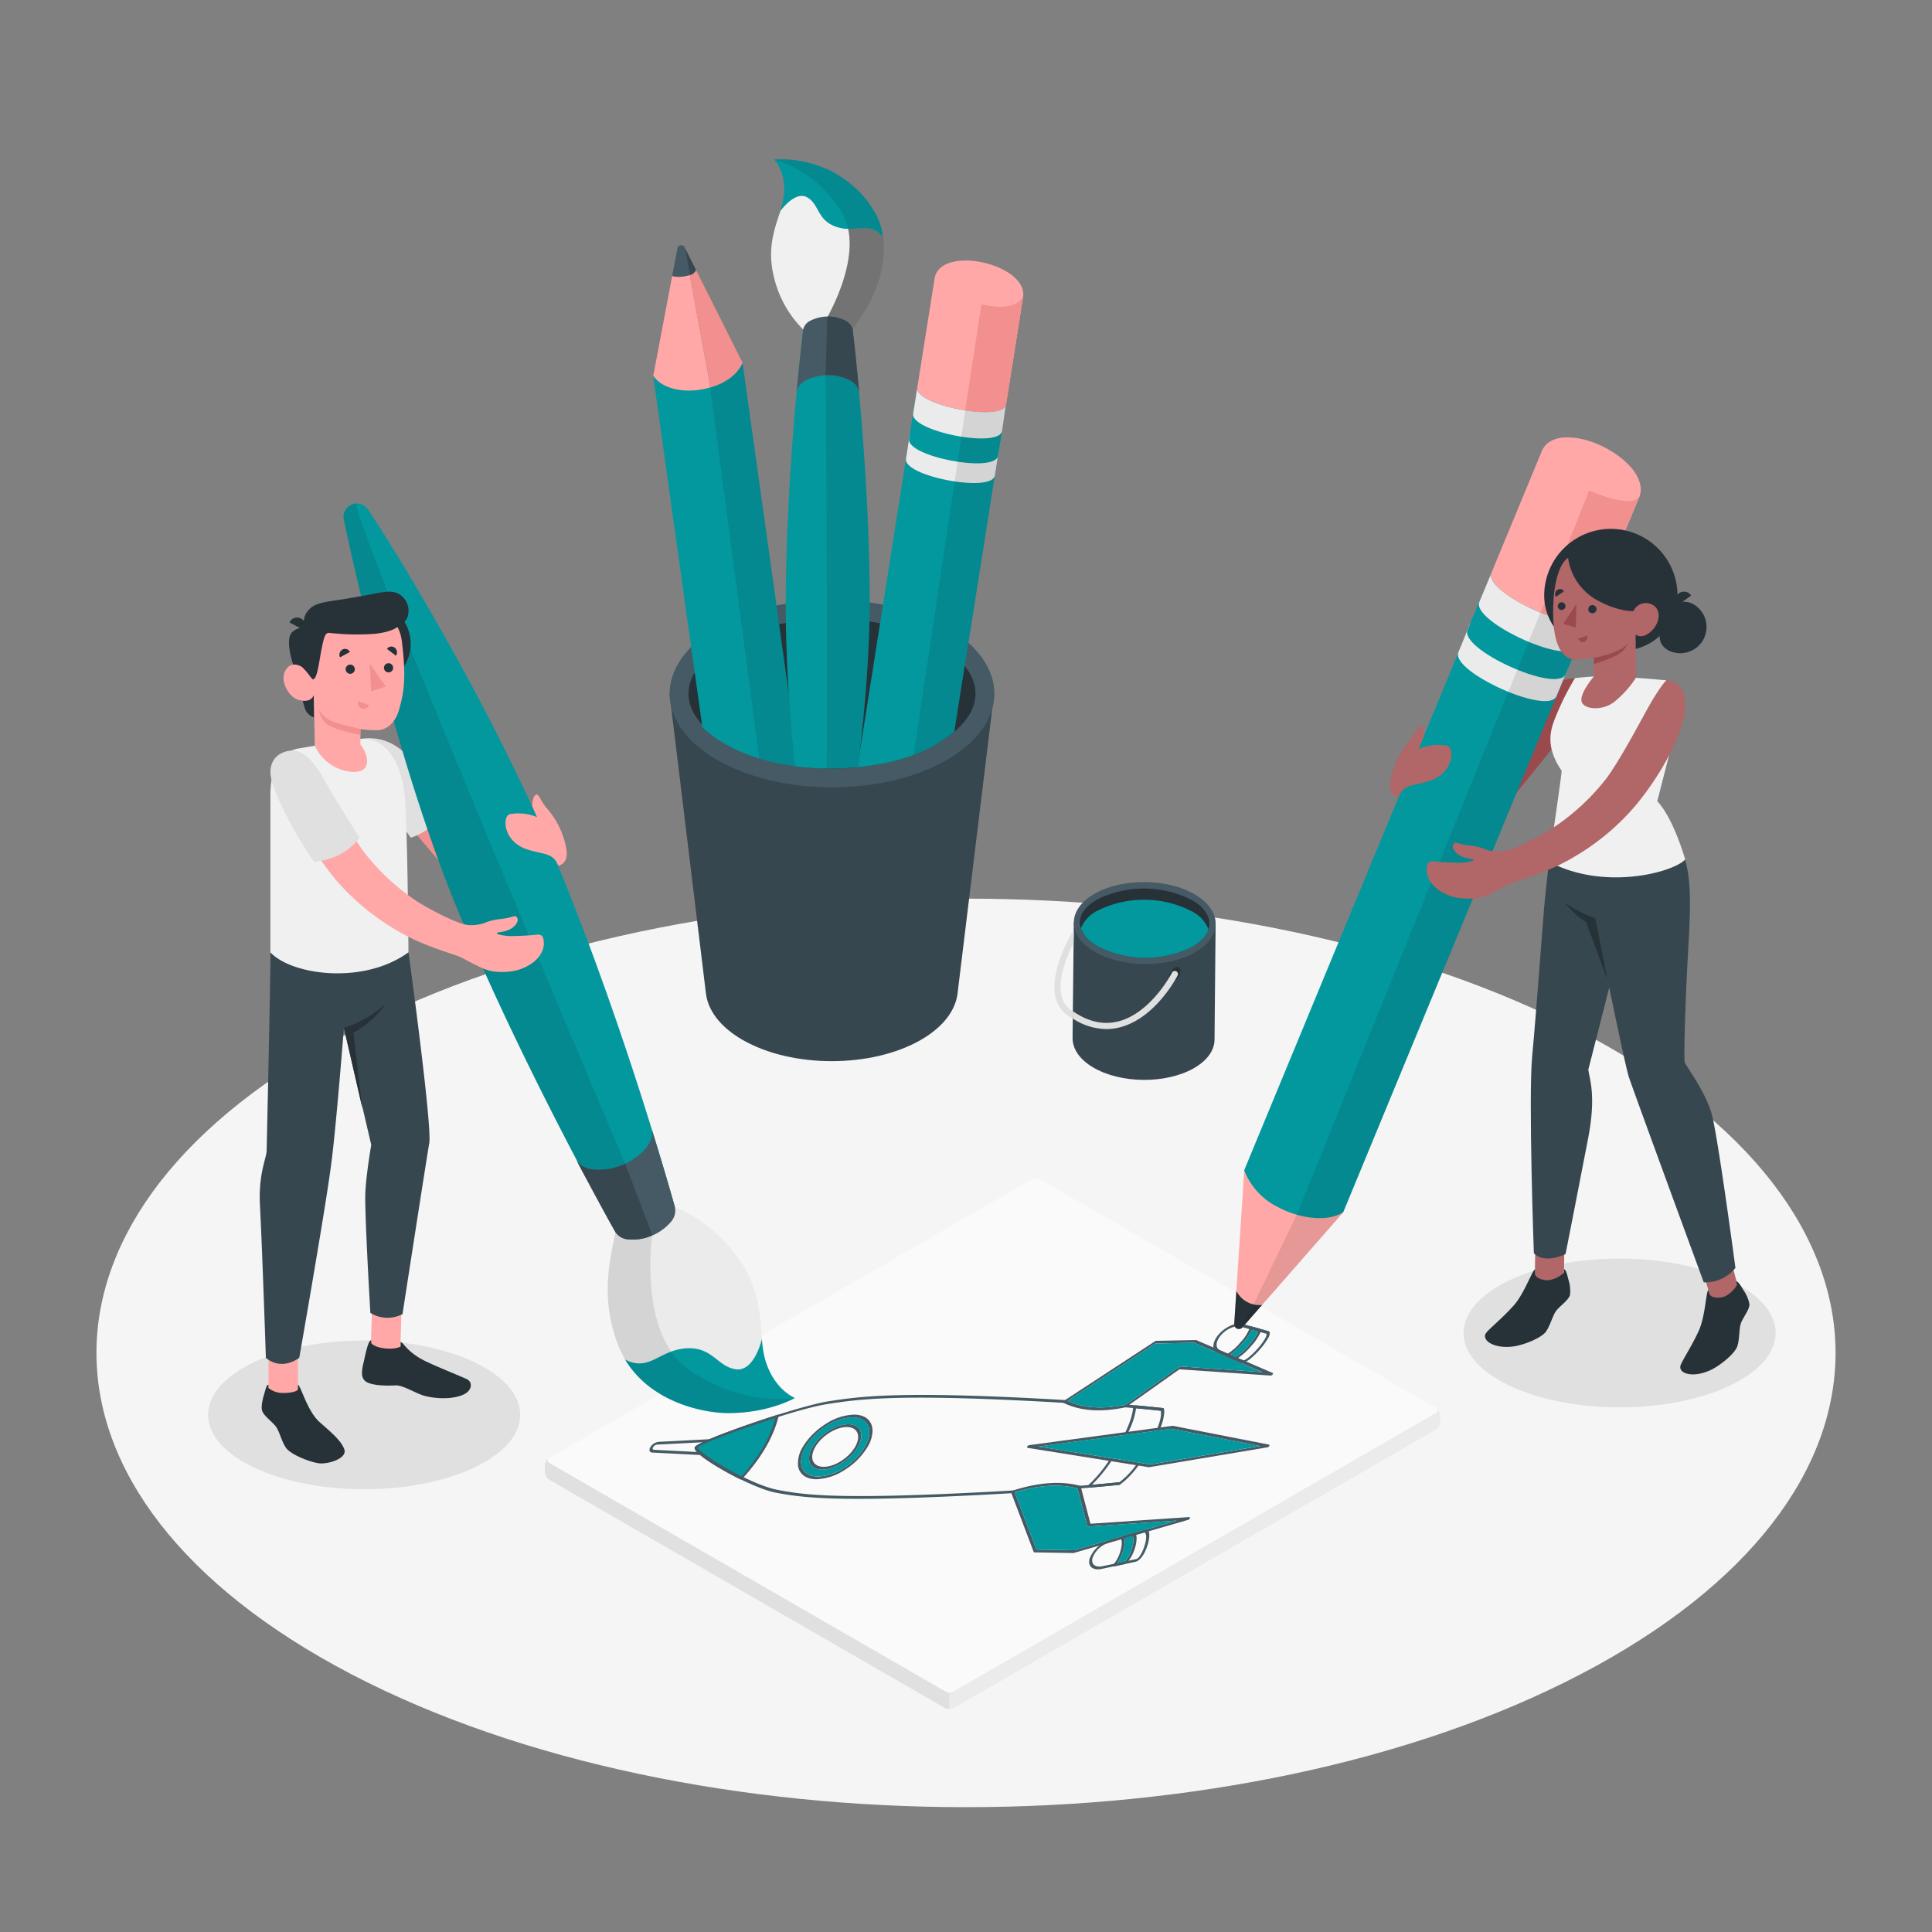 <svg xmlns="http://www.w3.org/2000/svg" xmlns:xlink="http://www.w3.org/1999/xlink" viewBox="0 0 500 500"><rect x="0" y="0" width="500" height="500" fill="#808080" stroke="none"/><defs><clipPath id="freepik--clip-path--inject-2"><path d="M214.76,198.9c-10.38,0-20.07-2.29-27.27-6.45-6.37-3.68-9.87-8.27-9.87-12.94S161.94,61.34,161.94,61.34l37.59-30.91,74.65,27.1s-21.72,117.32-21.72,122-3.93,9.51-10.29,13.18C235,196.85,225.14,198.9,214.76,198.9Z" style="fill:none"></path></clipPath></defs><g id="freepik--Floor--inject-2"><path id="freepik--floor--inject-2" d="M90.88,433.26c87.88,45.91,230.36,45.91,318.25,0S497,312.92,409.13,267,178.76,221.1,90.87,267,3,387.35,90.88,433.26Z" style="fill:#f5f5f5"></path></g><g id="freepik--Shadows--inject-2"><ellipse id="freepik--Shadow--inject-2" cx="419.15" cy="344.97" rx="40.39" ry="19.25" style="fill:#e0e0e0"></ellipse><ellipse id="freepik--shadow--inject-2" cx="94.24" cy="366.16" rx="40.39" ry="19.25" style="fill:#e0e0e0"></ellipse></g><g id="freepik--Draw--inject-2"><g id="freepik--draw--inject-2"><path d="M244.47,442l-102.26-59a2.65,2.65,0,0,1-1.2-2.07v-1.55a2.65,2.65,0,0,1,1.2-2.07l124.68-72a2.65,2.65,0,0,1,2.39,0l102.26,59a2.64,2.64,0,0,1,1.19,2.07v1.56a2.64,2.64,0,0,1-1.19,2.07L246.86,442A2.65,2.65,0,0,1,244.47,442Z" style="fill:#ebebeb"></path><path d="M371.54,365.67l-124.69,72a2.59,2.59,0,0,1-2.39,0l-102.25-59a.73.73,0,0,1,0-1.38l124.68-72a2.65,2.65,0,0,1,2.39,0l102.26,59A.73.73,0,0,1,371.54,365.67Z" style="fill:#fafafa"></path><path d="M371.54,365.67l-124.69,72a2.59,2.59,0,0,1-2.39,0l-102.25-59a.73.73,0,0,1,0-1.38l124.68-72a2.65,2.65,0,0,1,2.39,0l102.26,59A.73.73,0,0,1,371.54,365.67Z" style="fill:#fafafa"></path><path d="M245.66,438.35v3.91a2.44,2.44,0,0,1-1.19-.29l-102.26-59a2.63,2.63,0,0,1-1.2-2.07v-1.55a2.68,2.68,0,0,1,1-1.92c-.43.38-.36.9.22,1.23l102.26,59a1.44,1.44,0,0,0,.31.13Z" style="fill:#e0e0e0"></path><g id="freepik--Rocket--inject-2"><path d="M184,372.65a.48.48,0,0,1,0,.15l-.11.15-.57.23-13.3.68a1.44,1.44,0,0,0-1,.68c-.21.36-.1.65.25.67l12.54.64.29.23a.47.47,0,0,1-.06.15.72.72,0,0,1-.57.34l-12.65-.65c-.71,0-.94-.64-.52-1.38a2.94,2.94,0,0,1,2.12-1.39l13.41-.69C183.94,372.46,184,372.53,184,372.65Z" style="fill:#455a64"></path><path d="M301.18,364.59a.42.42,0,0,1-.08.22.74.74,0,0,1-.58.31s-3.32-.39-9.39-.91c-.18,0-.23-.19-.1-.39a.72.72,0,0,1,.57-.32c6.08.52,9.38.91,9.41.91A.18.18,0,0,1,301.18,364.59Z" style="fill:#455a64"></path><path d="M290.14,383.76a.22.22,0,0,1,0,.13.74.74,0,0,1-.54.4s-3.79.4-10.47.94c-.21,0-.3-.13-.2-.32a.74.74,0,0,1,.55-.39c6.67-.54,10.41-.94,10.45-.94S290.14,383.64,290.14,383.76Z" style="fill:#455a64"></path><path d="M276,362.53a.41.41,0,0,1-.06.2.77.77,0,0,1-.58.33c-5.55-.34-11.36-.63-17.27-.88-26.95-1.09-35.92-.1-44.1,1.21-8.88,1.42-31.47,9.64-33.4,11.13.22,1.48,13.37,9.66,20.62,11.05,6.69,1.29,14.53,2.26,42.79,1.08,6.18-.26,12.34-.57,18.32-.93.2,0,.28.14.18.33a.74.74,0,0,1-.55.38c-6,.36-12.15.67-18.33.93-28.34,1.19-36.21.21-42.94-1.08-6.5-1.26-21.89-9.93-20.84-11.76s26.47-10.56,34.43-11.84c8.23-1.31,17.24-2.31,44.26-1.21,5.91.24,11.73.54,17.29.88A.16.16,0,0,1,276,362.53Z" style="fill:#455a64"></path><path d="M225.45,368.51c-.67-1.55-2.27-2.41-4.48-2.41a14.4,14.4,0,0,0-7.34,2.46,19.59,19.59,0,0,0-3.38,2.71,16.31,16.31,0,0,0-2.48,3.2,7.93,7.93,0,0,0-1.24,4.86c.31,2.2,2.11,3.51,4.8,3.5a14.31,14.31,0,0,0,7.34-2.46,18,18,0,0,0,5.86-5.91,8.65,8.65,0,0,0,1.28-4A4.69,4.69,0,0,0,225.45,368.51Zm-1.64,5.95a16.36,16.36,0,0,1-5.36,5.41,13.19,13.19,0,0,1-6.7,2.25c-2.48,0-4.12-1.2-4.39-3.2a3.94,3.94,0,0,1-.05-.77,8,8,0,0,1,1.18-3.68,16.52,16.52,0,0,1,5.35-5.41,13.14,13.14,0,0,1,6.71-2.24c2,0,3.49.78,4.11,2.2S225,372.39,223.81,374.46Z" style="fill:#455a64"></path><path d="M224.66,369c-.62-1.42-2.07-2.2-4.11-2.2a13.14,13.14,0,0,0-6.71,2.24,16.52,16.52,0,0,0-5.35,5.41,8,8,0,0,0-1.18,3.68,3.94,3.94,0,0,0,.05.77c.27,2,1.91,3.2,4.39,3.2a13.19,13.19,0,0,0,6.7-2.25,16.36,16.36,0,0,0,5.36-5.41C225,372.39,225.29,370.46,224.66,369ZM222,374.46c-1.87,3.23-6,5.87-9.25,5.87h0c-3.21,0-4.32-2.64-2.47-5.86s6-5.86,9.24-5.87c2.22,0,3.44,1.24,3.39,3A6.21,6.21,0,0,1,222,374.46Z" style="fill:#03989E"></path><path d="M201.46,366.16a.35.35,0,0,0-.27,0c-6.34,2-20.53,6.9-21.38,8.37s7.71,6.33,11.75,8.32a.42.42,0,0,0,.29,0,.9.9,0,0,0,.31-.21c4.94-5.42,8.1-10.89,9.37-16.25v-.06A.15.15,0,0,0,201.46,366.16Z" style="fill:#455a64"></path><path d="M200.63,367c-1.26,5-4.18,10-8.7,15.08-6.13-3.05-11.24-6.59-11.37-7.52C181.76,373.59,191,370,200.63,367Z" style="fill:#03989E"></path><path d="M301.3,365.55a12.4,12.4,0,0,1-1.11,4.24.74.74,0,0,1-.54.41c-.21,0-.32-.1-.24-.29,1.32-3.18,1.08-4.49,1-4.8-.52-.06-2.71-.31-6.39-.64a20.23,20.23,0,0,1-2.18,6.47.76.76,0,0,1-.55.39c-.21,0-.29-.13-.2-.32,1.74-3.59,2.11-5.69,2.14-6.78h0a.56.56,0,0,1,.23-.37.64.64,0,0,1,.42-.16c4.62.41,7.11.71,7.14.71a.2.2,0,0,1,.15.09A2.32,2.32,0,0,1,301.3,365.55Z" style="fill:#455a64"></path><path d="M295,378.71a.5.5,0,0,1-.1.23c-2.92,4-5,5.21-5.1,5.26a.63.63,0,0,1-.25.09s-2.86.31-8,.74c-.14,0-.23,0-.24-.17a.49.49,0,0,1,.2-.36,34.44,34.44,0,0,0,5.65-6.76.71.71,0,0,1,.58-.33c.18,0,.23.19.1.39a38.28,38.28,0,0,1-5.26,6.46c4.06-.35,6.54-.61,7.13-.67a20.51,20.51,0,0,0,4.52-4.77.71.71,0,0,1,.58-.29A.16.16,0,0,1,295,378.71Z" style="fill:#455a64"></path><path d="M307.72,392.62l-25.51,1.72-2.54-9.7a.15.15,0,0,0-.13-.11c-4.86-1.32-10.71-.91-17.38,1.21a.9.9,0,0,0-.37.25.38.38,0,0,0-.09.33l5.82,15.32a.17.17,0,0,0,.18.11l10,.17.13,0,29.65-8.58a.75.75,0,0,0,.47-.41.54.54,0,0,0,0-.1C308,392.69,307.87,392.61,307.72,392.62ZM278,401.2l-9.76-.16-5.63-14.83c6.2-1.88,11.66-2.22,16.23-1l2.55,9.74c0,.08.11.13.23.12l22.91-1.54Z" style="fill:#455a64"></path><path d="M304.57,393.52,278,401.2l-9.76-.16-5.63-14.83c6.2-1.88,11.66-2.22,16.23-1l2.55,9.74c0,.08.11.13.23.12Z" style="fill:#03989E"></path><path d="M329.35,355.31l-19.81-8.51-.11,0-10.19.2a.58.58,0,0,0-.31.11l-23.49,15.36a.72.72,0,0,0-.28.33.2.2,0,0,0,.08.26c4.24,2.1,9.62,2.49,16,1.16a.85.85,0,0,0,.26-.12l13.72-9.72L328.81,356a.72.72,0,0,0,.54-.29.4.4,0,0,0,.1-.24A.16.16,0,0,0,329.35,355.31Zm-23.84-1.67a.58.58,0,0,0-.37.13l-13.79,9.76c-6,1.22-11,.9-15.08-1L299,347.69l10-.19,17.72,7.61Z" style="fill:#455a64"></path><path d="M326.69,355.11l-21.18-1.47a.58.58,0,0,0-.37.13l-13.79,9.76c-6,1.22-11,.9-15.08-1L299,347.69l10-.19Z" style="fill:#03989E"></path><path d="M328.39,373.86,303.53,369h-.11l-37.05,5a.8.8,0,0,0-.51.35c-.11.18-.06.33.1.36l31.31,5h.12l30.6-5.14a.76.76,0,0,0,.5-.36.41.41,0,0,0,.05-.17A.17.17,0,0,0,328.39,373.86ZM297.73,379l-29-4.63,34.36-4.61,23.06,4.48Z" style="fill:#455a64"></path><polygon points="326.11 374.23 297.73 378.99 268.69 374.36 303.05 369.75 326.11 374.23" style="fill:#03989E"></polygon><path d="M296.22,395.93h0l-2.87.84-2.9.85-3.24.94a8.09,8.09,0,0,0-5.21,4.79c-.56,2,.8,3.17,3.11,2.68l3.06-.65h.09l2.83-.6h0l2.78-.59c1.51-.38,2.68-2.74,3.22-4.64a8.89,8.89,0,0,0,.35-2.06C297.49,396.42,297.17,395.69,296.22,395.93Zm.08,3.8c-.53,1.9-1.53,3.58-2.2,3.75l-2,.42-.95.2-2,.42-.91.2-2.95.62c-1.62.34-2.67-.33-2.64-1.56a2.61,2.61,0,0,1,.11-.64,6.57,6.57,0,0,1,4.25-3.9l3-.89.93-.27,2-.59,1-.29,2-.59C296.71,396.45,296.84,397.85,296.3,399.73Z" style="fill:#455a64"></path><path d="M294,397.2a.81.81,0,0,0-.45-.44.42.42,0,0,0-.22,0l-2.9.85a.78.78,0,0,0-.42.31c-.1.14-.1.28,0,.34a.27.27,0,0,1,.07.08c.34.41.3,1.57-.1,3a8.56,8.56,0,0,1-1.7,3.39l-.13.13a.51.51,0,0,0-.2.39.19.19,0,0,0,.21.14h.09l2.83-.6h0a.65.65,0,0,0,.22-.11,3.66,3.66,0,0,0,.78-.75,10.2,10.2,0,0,0,1.71-3.54,8.16,8.16,0,0,0,.35-2.05A2.59,2.59,0,0,0,294,397.2Zm-1,3.36a8.09,8.09,0,0,1-1.86,3.54l-2,.42a10.7,10.7,0,0,0,1.59-3.39,5.91,5.91,0,0,0,.23-3.05l2-.59C293.45,397.77,293.45,399,293,400.56Z" style="fill:#455a64"></path><path d="M293,400.56a8.09,8.09,0,0,1-1.86,3.54l-2,.42a10.7,10.7,0,0,0,1.59-3.39,5.91,5.91,0,0,0,.23-3.05l2-.59C293.45,397.77,293.45,399,293,400.56Z" style="fill:#03989E"></path><path d="M328.25,344.47l-2.12-.58L324,343.3l-2.39-.66c-1.74-.48-4.47.71-6.2,2.7s-1.87,4.09-.3,4.78l2.15.93,1.93.84,1.91.83h0c.35.12,1.05,0,2.39-1a21.34,21.34,0,0,0,2.66-2.6,17.41,17.41,0,0,0,2.05-2.82,3.1,3.1,0,0,0,.43-1.24A.53.53,0,0,0,328.25,344.47Zm-.79,1.85a15.9,15.9,0,0,1-1.89,2.6,19.3,19.3,0,0,1-2.45,2.39c-.68.54-1.2.8-1.42.73l-1.34-.58-.66-.29-1.34-.58h0l-.61-.27-2-.88c-1.28-.56-1.18-2.27.24-3.9s3.64-2.6,5.07-2.2l2.25.62.67.18,1.51.41.72.2,1.49.41C327.89,345.24,327.81,345.66,327.46,346.32Z" style="fill:#455a64"></path><path d="M326.25,344a.15.15,0,0,0-.12-.11L324,343.3a.66.66,0,0,0-.69.52h0s0,.08,0,.13a10.58,10.58,0,0,1-2.21,3.37,14.31,14.31,0,0,1-3.33,3l-.17.08a.77.77,0,0,0-.39.34c-.07.14-.05.26.06.31l1.93.84a.33.33,0,0,0,.22,0,3.68,3.68,0,0,0,1-.44,18,18,0,0,0,3.45-3.17,13,13,0,0,0,2.37-3.54,1.76,1.76,0,0,0,.1-.51A.61.61,0,0,0,326.25,344Zm-3,4.09a12.44,12.44,0,0,1-3.54,3.08l-1.34-.58a19.14,19.14,0,0,0,3.28-3.06,14,14,0,0,0,2.31-3.39l1.51.41C325.5,345.08,324.57,346.55,323.24,348.09Z" style="fill:#455a64"></path><path d="M325.46,344.55c0,.53-.89,2-2.22,3.54a12.44,12.44,0,0,1-3.54,3.08l-1.34-.58a19.14,19.14,0,0,0,3.28-3.06,14,14,0,0,0,2.31-3.39Z" style="fill:#03989E"></path><path d="M219.52,368.6c-3.23,0-7.38,2.64-9.24,5.87s-.74,5.86,2.47,5.86h0c3.24,0,7.38-2.64,9.25-5.87a6.21,6.21,0,0,0,.89-2.81C223,369.84,221.74,368.6,219.52,368.6Zm1.78,5.86c-1.64,2.84-5.27,5.15-8.12,5.15s-3.82-2.3-2.18-5.14,5.27-5.14,8.11-5.15S222.93,371.62,221.3,374.46Z" style="fill:#455a64"></path></g></g></g><g id="freepik--character-2--inject-2"><path d="M398.88,181c-4.17,5.55-12.59,15.5-16.77,20.75a15.28,15.28,0,0,0-3.39,9.69c0,2.61.75,4.79,3.3,3.68,1.85-.81,3-1.76,5.72-4.42,2.42-2.39,16.42-20.09,16.42-20.09s1.15-9.92,4.77-11-1.3-4.08-1.3-4.08C406.1,175.7,403.09,175.4,398.88,181Z" style="fill:#9a4a4d"></path><g id="freepik--Pencil--inject-2"><path d="M347.66,313.71l-26.14,29.84a1.21,1.21,0,0,1-2.11-.88l2.6-39.81Z" style="fill:#ffa8a7"></path><path d="M319.41,342.67a1.21,1.21,0,0,0,2.11.88l5.1-5.83h0a6.67,6.67,0,0,1-6.28-3l-.38-.57Z" style="fill:#263238"></path><path d="M386,148.21l-1.4,3.4-1.71,4.09L322,302.85a17.73,17.73,0,0,0,8.76,9.56c6,3.2,13.19,3.78,16.87,1.29L408,167.63l3.24-7.83C408.9,164.75,383.65,153.21,386,148.21Z" style="fill:#03989E"></path><path d="M380.59,161.11l-3.12,7.59c-1,2.17,3.12,5.51,8.33,8.22,6.9,3.63,15.74,6.15,17,3.28l2.31-5.59.79-2c-1.3,2.87-10.14.36-17.05-3.27-5-2.61-9-5.81-8.38-8v0A.51.51,0,0,1,380.59,161.11Z" style="fill:#ebebeb"></path><path d="M379.83,163c-2.28,5,23.07,16.53,25.35,11.5l3.15-7.59c-2.28,5-27.63-6.46-25.35-11.49Z" style="fill:#03989E"></path><path d="M386,148.21l-3.11,7.49C380.59,160.62,405,172,408,167.63a1.38,1.38,0,0,0,.16-.27l3.08-7.56C408.9,164.75,383.65,153.21,386,148.21Z" style="fill:#ebebeb"></path><path d="M408,167.63l3.24-7.83c-1.08,2.24-6.82,1.1-12.58-1.27h0L335.61,314.37l-14.09,29.18,26.14-29.84h0Z" style="opacity:0.1"></path><path d="M399.14,116.45,386,148.21c-1,2.14,3,5.47,8.2,8.19,6.89,3.65,15.75,6.24,17.11,3.4l0,0L424,129.22c3.54-6.88-8.67-15.54-17.44-16C403.24,113,400.46,113.88,399.14,116.45Z" style="fill:#ffa8a7"></path><path d="M411.28,126.93,398.7,158.52c5.13,2.11,10.22,3.24,12,1.88a3.05,3.05,0,0,0,.36-.35c.06-.09.13-.16.18-.25l13.05-31.49C422.67,132.09,411.28,126.93,411.28,126.93Z" style="fill:#f28f8f"></path></g><g id="freepik--Girl--inject-2"><polygon points="450.69 336.25 443.48 338.4 440.36 327.89 447.73 325.37 450.69 336.25" style="fill:#b16668"></polygon><path d="M442.42,334.84l-.31-1c-.6.5-.78,6.88-2.47,10.56-1.84,4-3.79,6.88-4.61,8.69-1.1,2.42,3.18,3.7,7.91,1.37,2.34-1.16,6.1-4.18,6.7-6.12s.39-4.45.91-5.9,2.14-3.35,2.21-4.86a9.21,9.21,0,0,0-1.54-3.67c-.71-1.17-1.49-2.47-1.89-2.22,0,.16.23.79.23.79a7.37,7.37,0,0,1-3,2.94C445.43,336,442.8,336.09,442.42,334.84Z" style="fill:#263238"></path><path d="M432.82,216.4c4.35,5.58,5.13,11.34,4.18,27.65s-1.24,30-1,30.87,5.36,7.47,7,13.44,6.13,39.79,6.13,39.79a10.05,10.05,0,0,1-8.2,3.72s-18.15-49.42-19.37-53.1-9-42.32-9-42.32l1.18-21.82Z" style="fill:#37474f"></path><path d="M413.9,168.35h6a14.24,14.24,0,0,0,14.24-14.23h0a17.25,17.25,0,0,0-17.25-17.25h0a17.25,17.25,0,0,0-17.25,17.25h0A14.23,14.23,0,0,0,413.9,168.35Z" style="fill:#263238"></path><rect x="397.28" y="322.37" width="7.52" height="10.96" transform="translate(4.36 -5.26) rotate(0.76)" style="fill:#b16668"></rect><path d="M399.6,235.16c.67-7.53,2.28-20.58,2.28-20.58l19.26-1.13c3.12,4.86,1.76,13,.91,20.26l-11,43.12c.22,2.07,2.12,6.45,0,17.55-2.37,12.4-5.89,30.17-5.89,30.17s-5.49,2.76-8.2-.25c0,0-1.45-40.3-.43-51C397.62,261.66,399.15,240.32,399.6,235.16Z" style="fill:#37474f"></path><path d="M397.26,329.57v-1.08c-.72.3-2.8,6.34-5.5,9.35-2.95,3.29-5.67,5.44-7,6.92-1.76,2,1.94,4.48,7.14,3.66,2.59-.4,7.08-2.18,8.22-3.84s1.7-4.14,2.63-5.36,3-2.57,3.55-4a9.15,9.15,0,0,0-.38-4c-.33-1.33-.69-2.8-1.14-2.68,0,.16,0,.82,0,.82a7.46,7.46,0,0,1-3.76,1.91C399.8,331.52,397.25,330.88,397.26,329.57Z" style="fill:#263238"></path><path d="M404.17,199.49c-.48,4.4-3.32,23.51-3.32,23.51,14.52,7.74,32.53,2.61,35.28-.58-2.49-8.22-5.18-12.9-7.23-15.08L432,195.26s-7-7.46-.77-19.21l-7.7-.63-11.3-.33c-2.7.15-4.63.41-4.63.41a70.6,70.6,0,0,0-5.29,10.75C401.19,189.17,400,193.44,404.17,199.49Z" style="fill:#f0f0f0"></path><path d="M405.82,144.38c-1.82,1.08-4.07,5.66-3.85,15.27.19,8.14,2.83,10.15,4.15,10.73s3.88.23,6.37-.19v4.89s-3.44,4-3.22,6.23,5,2.77,8.17.58a26,26,0,0,0,5.92-6.46l-.06-11.23s1.47,1.42,3.95-.75c2-1.79,2.73-4.8,1.14-6.42a3.57,3.57,0,0,0-5.68,1.13s-4,.14-9.23-2.76A14.82,14.82,0,0,1,405.82,144.38Z" style="fill:#b16668"></path><path d="M411.06,157.6a1,1,0,0,0,1,1.11,1.06,1.06,0,1,0-1-1.11Z" style="fill:#263238"></path><path d="M410.79,164.5l-2.38.76a1.24,1.24,0,0,0,1.55.86A1.33,1.33,0,0,0,410.79,164.5Z" style="fill:#9a4a4d"></path><path d="M402.67,154.46l2.07-1.44a1.21,1.21,0,0,0-1.72-.35A1.33,1.33,0,0,0,402.67,154.46Z" style="fill:#263238"></path><path d="M403.14,156.86a1,1,0,1,0,1.08-1A1.05,1.05,0,0,0,403.14,156.86Z" style="fill:#263238"></path><polygon points="407.97 156.28 407.81 162.44 404.57 161.44 407.97 156.28" style="fill:#9a4a4d"></polygon><path d="M412.49,170.19c2.62-.34,8-1.89,8.84-4a5.52,5.52,0,0,1-1.89,2.72c-1.61,1.38-6.95,2.93-6.95,2.93Z" style="fill:#9a4a4d"></path><path d="M434,156.8l3.67-2.69a2.21,2.21,0,0,0-3.14-.57A2.4,2.4,0,0,0,434,156.8Z" style="fill:#263238"></path><path d="M416,253.46l-3.15-15.83a33.92,33.92,0,0,1-7.86-4,23.86,23.86,0,0,0,5.5,5.07Z" style="fill:#263238"></path><path d="M432,168.42c-3.34-1.69-2.88-4.85-1.19-8.2s3.95-5.6,7.3-3.92A6.79,6.79,0,0,1,432,168.42Z" style="fill:#263238"></path></g><g id="freepik--Arm--inject-2"><path d="M378.12,218.44c1.68.44,3.31.3,5.63,1.1a10.39,10.39,0,0,0,4.9.83c2.18-.14,7.87-2.83,12.92-5.9A57.67,57.67,0,0,0,416,201.1c4.57-6.47,9.63-16.68,12.05-20.58s3.25-4.47,3.25-4.47c3.16.13,6.3,3,4.2,10.74-1.74,6.38-6.41,14.65-12.16,21.61a61.54,61.54,0,0,1-15.35,13c-5.34,3.26-10,4.88-16,6.87-1.62.54-2.68,1.34-5.64,2.74a13.9,13.9,0,0,1-3.8,1.39,17.52,17.52,0,0,1-5,0,11.82,11.82,0,0,1-5.76-2.47,7.49,7.49,0,0,1-2.13-2.71,5,5,0,0,1-.26-3.41,1.36,1.36,0,0,1,.34-.61,1.62,1.62,0,0,1,1.21-.28,71.42,71.42,0,0,0,7.29.35c2-.14,3.39-.52,3.1-.8s-1.45-.12-3.05-.81-2.65-2.21-2.21-3S376.44,218,378.12,218.44Z" style="fill:#b16668"></path></g><path id="freepik--Hand--inject-2" d="M367.08,193.87a13.19,13.19,0,0,1,7.36-.92c2,.33,2,7-4.43,9.13-4.19,1.37-6.71.76-8.06,4.21,0,0-2.72-.36-2.1-4.21A21.5,21.5,0,0,1,365,191.39c1.84-2.18,2-4,2.87-3.4s.55,2.73.55,2.73Z" style="fill:#b16668"></path></g><g id="freepik--character-1--inject-2"><g id="freepik--back-arm--inject-2"><path d="M107.47,198.74c4.46,5.33,12.59,15.5,16.77,20.75a15.22,15.22,0,0,1,3.39,9.69c0,2.61-.74,4.79-3.3,3.68-1.84-.81-3-1.76-5.71-4.42-2.42-2.39-11-12.7-11-12.7s-6.58-17.31-10.2-18.41a16.78,16.78,0,0,0-6.13-.82C95.66,195,101.81,192,107.47,198.74Z" style="fill:#f28f8f"></path><path d="M89.13,193.05c4.47-3.36,12-2.49,16.22,2.57,3.07,3.71,10.36,12.76,10.36,12.76a15.54,15.54,0,0,1-9.39,8.42Z" style="fill:#e0e0e0"></path></g><g id="freepik--Brush--inject-2"><path d="M174.68,312.45h0S162.12,266.92,144.41,224c-17.57-42.51-44.66-85.64-49.19-92.15l-.06-.08-.07-.1h0a3.43,3.43,0,0,0-6.17,2.06,3.33,3.33,0,0,0,.09.78h0s12,58.88,29.33,100.69,41,83.65,41,83.65h0a4.39,4.39,0,0,0,3.39,1.87,13.12,13.12,0,0,0,10.94-4.53A4.4,4.4,0,0,0,174.68,312.45Z" style="fill:#03989E"></path><path d="M88.91,133.77a3.33,3.33,0,0,0,.09.78h0s12,58.88,29.33,100.69c11.63,28.13,26.14,56.26,34.4,71.67l9.06-5.74S89.66,131.63,92.35,130.34A3.43,3.43,0,0,0,88.91,133.77Z" style="opacity:0.1"></path><path d="M159.29,318.89c-1.46,7.35-4,16.79.62,29.05,5.21,13.92,21,17.76,28.58,17.77,10.57,0,17.26-3.92,17.26-3.92s-5.47-2.1-7.73-10a26.53,26.53,0,0,1-.82-5.26c-.49-6.4-.7-13.37-6.29-21.1a37,37,0,0,0-16.22-13Z" style="fill:#ebebeb"></path><path d="M198,351.79a26.53,26.53,0,0,1-.82-5.26c0,.05-1.91,8.34-6.58,7.85s-6-5.46-12.21-5.46c-7.55,0-10.15,6.34-16.62,2.92,6.48,10.89,19.83,13.86,26.7,13.87,10.57,0,17.26-3.92,17.26-3.92S200.28,359.69,198,351.79Z" style="fill:#03989E"></path><path d="M178.28,354.46c-12.22-8.47-9.92-31-9.56-34.67l-9.43-.9c-1.46,7.35-4,16.79.62,29.05,5.21,13.92,21,17.76,28.58,17.77,10.57,0,17.26-3.92,17.26-3.92S192.59,364.39,178.28,354.46Z" style="opacity:0.1"></path><path d="M159.29,318.89a4.39,4.39,0,0,0,3.39,1.87,13.12,13.12,0,0,0,10.94-4.53,4.41,4.41,0,0,0,1.07-3.78c-1.78-6.32-3.83-13.17-6.06-20.37.44,1.4,0,3.12-1.31,4.88a16.51,16.51,0,0,1-13.81,5.72c-2.26-.29-3.78-1.27-4.43-2.61C153,307.4,156.66,314.25,159.29,318.89Z" style="fill:#455a64"></path><path d="M161.79,301.17a15.64,15.64,0,0,1-8.28,1.51c-2.26-.29-3.78-1.27-4.43-2.61,3.9,7.33,7.58,14.18,10.21,18.82a4.39,4.39,0,0,0,3.39,1.87,12.19,12.19,0,0,0,6-1l.11-.19-7-18.43Z" style="fill:#37474f"></path></g><g id="freepik--Boy--inject-2"><circle cx="95.45" cy="166.61" r="10.85" transform="translate(-35.73 26.39) rotate(-13.28)" style="fill:#263238"></circle><rect x="69.47" y="350.13" width="7.64" height="13.08" transform="translate(146.59 713.35) rotate(180)" style="fill:#ffa8a7"></rect><polygon points="95.96 349.44 103.6 349.7 103.98 335.86 96.35 335.6 95.96 349.44" style="fill:#ffa8a7"></polygon><path d="M70,246.46c0,7.3-1,51.51-1,51.51-.18,2.1-2.14,6-1.72,14,.58,10.95,1.53,39.43,1.53,39.43s3.58,3.55,8.64,0c0,0,6.92-39.39,8.28-50.25C87,291.71,89,266,89,266l7.08,30.29s-1.25,7.12-1.52,12.14,1.29,31.34,1.29,31.34a8.36,8.36,0,0,0,8.32.31s6.13-39.69,6.92-44.23-5.37-49.37-5.37-49.37Z" style="fill:#37474f"></path><path d="M77.32,193.69a8.36,8.36,0,0,0-6.72,6.41,27.05,27.05,0,0,0-.62,5.8v40.56c5.35,5.83,24,8.54,35.73,0,0,0-.23-35.82-1.11-41.71-1.52-10.23-6.41-13.87-11.33-13.49L81.48,193Z" style="fill:#f0f0f0"></path><path d="M76.7,174.32s1.76,8.26,2.46,9.62a3.78,3.78,0,0,0,2.16,1.74l-.12-5.81Z" style="fill:#263238"></path><path d="M78.91,162.49a4.08,4.08,0,0,0-3.37,1.19c-1.45,1.48-.64,6.11,1.16,10.64l3.31.38Z" style="fill:#263238"></path><path d="M81,174.71c-.66.39-1.61-.88-2.43-1.74s-3.49-2-4.82.78,1.18,6.65,3.28,7.31c3.63,1.14,4.17-1.19,4.17-1.19L81.48,193a11.66,11.66,0,0,0,8.8,6.68c6.43.87,5.11-4.43,3-7v-4a23.24,23.24,0,0,0,4.89.26c2.67-.42,4.35-2.52,5.15-5.41,1.3-4.63,1.8-8.38.69-17.49-1.2-10-12.83-10.1-19.1-6.15S81,174.71,81,174.71Z" style="fill:#ffa8a7"></path><path d="M81,175.82c-.33,0-1.6-2.1-2.43-2.85-1.14-1,.34-10.48.34-10.48a4.45,4.45,0,0,1,1.1-4.77c1.57-1.72,4.19-1.92,8.67-2.62,2.34-.37,5.9-1,8.25-1.46,2.8-.52,5.12-1.07,7.09.65a5,5,0,0,1,1.38,5.56,4.78,4.78,0,0,1-.8,1.19,4.63,4.63,0,0,1-2,1.38s-1.22,1.09-5.47,1.6a62.93,62.93,0,0,1-11.77-.22c-1.23-.17-1.49,1-2.16,4.29C82.61,171,82.12,175.8,81,175.82Z" style="fill:#263238"></path><path d="M78.91,163.23l-4-2.16a2.21,2.21,0,0,1,3-1A2.4,2.4,0,0,1,78.91,163.23Z" style="fill:#263238"></path><path d="M93.26,188.62s-6-1.19-8-2.3a6.87,6.87,0,0,1-2.88-2.85A9.33,9.33,0,0,0,84,186.83c1.52,1.95,9.27,3.38,9.27,3.38Z" style="fill:#f28f8f"></path><path d="M91.83,173.22A1.19,1.19,0,1,1,90.64,172,1.2,1.2,0,0,1,91.83,173.22Z" style="fill:#263238"></path><path d="M90.57,168.72,88,170.12a1.53,1.53,0,0,1,.59-2A1.42,1.42,0,0,1,90.57,168.72Z" style="fill:#263238"></path><path d="M92.72,181.46l2.73,1a1.43,1.43,0,0,1-1.85.9A1.52,1.52,0,0,1,92.72,181.46Z" style="fill:#f28f8f"></path><path d="M102.47,169.71l-2.33-1.79a1.41,1.41,0,0,1,2-.31A1.54,1.54,0,0,1,102.47,169.71Z" style="fill:#263238"></path><path d="M101.75,172.88a1.19,1.19,0,1,1-1.19-1.24A1.2,1.2,0,0,1,101.75,172.88Z" style="fill:#263238"></path><polygon points="95.68 171.75 96.07 178.92 99.81 177.65 95.68 171.75" style="fill:#f28f8f"></polygon><path d="M77.11,359.44v-1.09c.74.32,2.43,6.8,5.47,9.56,2.41,2.2,5.69,4.74,6.53,7.19s-4.58,4-6.83,3.56c-2.62-.47-7.15-2.31-8.29-4s-1.67-4.22-2.59-5.47-3.06-2.65-3.56-4.1c-.28-.8,0-2.54.44-4s.73-2.84,1.19-2.71c0,.16,0,.83,0,.83a6,6,0,0,0,3.82,1.29C74.41,360.52,77.12,360.29,77.11,359.44Z" style="fill:#263238"></path><path d="M103.68,347.34c.4,0,.72.58,1.59,1.52a16.74,16.74,0,0,0,4.5,3.24c2.86,1.43,8.42,3.63,10.94,4.77,1.57.7,1.5,2.6-.13,3.69s-5.55,1.85-10.26.8c-2.57-.57-5.91-2.94-8-2.82s-6.08.1-7.64-1-.94-3.38-.49-5.35c.48-2.16,1.17-5.46,1.88-5.31l0,.68c.92,1.39,5.59,2,7.61.93Z" style="fill:#263238"></path><path d="M89,266a28.35,28.35,0,0,0,10.64-6.1s-2.06,3.84-8.16,7.42l2.29,19.53Z" style="fill:#263238"></path></g><g id="freepik--arm--inject-2"><path d="M131.75,237.48c-1.68.43-3.3.29-5.62,1.09a10.31,10.31,0,0,1-4.91.83c-2.17-.13-7.87-2.83-12.92-5.89a57.85,57.85,0,0,1-14.39-13.38c-4.57-6.47-9.63-16.67-12-20.57s-4.71-4.32-7.4-4.2c-3.16.13-5.18,3-2.4,9a122.25,122.25,0,0,0,14.52,23,61.46,61.46,0,0,0,15.34,13c5.34,3.27,10,4.88,16,6.87,1.62.54,2.69,1.34,5.65,2.74a13.86,13.86,0,0,0,3.79,1.4,17.17,17.17,0,0,0,5,0,11.81,11.81,0,0,0,5.76-2.46,7.47,7.47,0,0,0,2.14-2.72,5,5,0,0,0,.25-3.41,1.4,1.4,0,0,0-.33-.61,1.68,1.68,0,0,0-1.21-.28,71.5,71.5,0,0,1-7.3.36c-2-.15-3.38-.52-3.1-.8s1.46-.12,3.06-.81,2.64-2.22,2.21-3S133.43,237.05,131.75,237.48Z" style="fill:#ffa8a7"></path><path d="M75.49,194.24c-2.43.12-5.57,1.6-5.51,5.75s6.43,16.2,11.34,23.08c0,0,7.67-.49,11.69-6.27,0,0-7.16-11.39-9.1-15C82.16,198.51,79,194.06,75.49,194.24Z" style="fill:#e0e0e0"></path></g><path id="freepik--hand--inject-2" d="M139,211.48a12.38,12.38,0,0,0-7-.78c-2,.33-2,7,4.43,9.13,4.19,1.37,6.71.77,8.06,4.21,0,0,2.71-.36,2.1-4.21a21.58,21.58,0,0,0-5.11-10.69c-1.85-2.18-2-4-2.88-3.39s-.87,2.85-.87,2.85Z" style="fill:#ffa8a7"></path></g><g id="freepik--paint-pot--inject-2"><g id="freepik--paint-pot--inject-2"><path d="M314.6,239.18l-36.7-.5-.32,30h0c0,2.71,1.73,5.44,5.29,7.55,7.13,4.22,18.75,4.34,26,.28,3.64-2.05,5.46-4.77,5.45-7.51Z" style="fill:#37474f"></path><path d="M283.36,231.25c-7.21,4.07-7.28,10.78-.16,15s18.74,4.34,25.95.28,7.29-10.77.17-15S290.57,227.19,283.36,231.25Z" style="fill:#455a64"></path><path d="M313,239.06a4.56,4.56,0,0,1-.26,1.44c-.55,1.72-2.05,3.31-4.39,4.63a27.11,27.11,0,0,1-24.36-.26c-2.26-1.34-3.74-3-4.26-4.63a4.53,4.53,0,0,1-.26-1.54c0-2.23,1.68-4.39,4.66-6a27.2,27.2,0,0,1,24.36.26C311.45,234.65,313,236.82,313,239.06Z" style="fill:#263238"></path><path d="M312.76,240.5c-.55,1.72-2.05,3.31-4.39,4.63a27.11,27.11,0,0,1-24.36-.26c-2.26-1.34-3.74-3-4.26-4.63a8.75,8.75,0,0,1,4.4-4.61,26.95,26.95,0,0,1,24.36.26A8.87,8.87,0,0,1,312.76,240.5Z" style="fill:#03989E"></path><path d="M304.07,250.41c.81-.45,1.45-.07,1.44.85a3.22,3.22,0,0,1-1.47,2.5c-.81.45-1.45.07-1.44-.85A3.22,3.22,0,0,1,304.07,250.41Z" style="fill:#263238"></path><path d="M277.84,244c-2,4-6,13.44-.82,17.3.22.16.42.3.64.44l0,1.91c-.52-.31-1.06-.67-1.58-1.05-7.79-5.78,1-20.59,1.38-21.21a.74.74,0,0,1,.44-.34Z" style="fill:#e0e0e0"></path><path d="M304.76,252.46c-.22.46-5.89,11.3-15.22,13.48a13.62,13.62,0,0,1-3.22.38,16.18,16.18,0,0,1-8.68-2.72l0-1.91c3.85,2.67,7.73,3.59,11.52,2.71,8.61-2,14.12-12.58,14.16-12.68a.8.8,0,0,1,1.08-.34A.78.78,0,0,1,304.76,252.46Z" style="fill:#e0e0e0"></path></g></g><g id="freepik--Pencils--inject-2"><g id="freepik--pencil-can--inject-2"><g id="freepik--Can--inject-2"><path d="M257.27,179.52h-84l9.39,77.28h0c.43,4.48,3.56,8.88,9.48,12.3,12.77,7.37,33.46,7.37,46.22,0,5.92-3.42,9.06-7.82,9.49-12.3h0Z" style="fill:#37474f"></path><path d="M185.61,162.36c16.41-9.47,43-9.47,59.42,0s16.41,24.84,0,34.31-43,9.47-59.42,0S169.2,171.84,185.61,162.36Z" style="fill:#455a64"></path><path d="M215.32,198.9c-10.38,0-20.07-2.29-27.27-6.45-6.37-3.68-9.87-8.27-9.87-12.94s3.5-9.25,9.87-12.93c7.2-4.16,16.89-6.45,27.27-6.45s20.07,2.29,27.27,6.45c6.37,3.68,9.87,8.27,9.87,12.93s-3.5,9.26-9.87,12.93C235.39,196.61,225.7,198.9,215.32,198.9Z" style="fill:#263238"></path></g><g style="clip-path:url(#freepik--clip-path--inject-2)"><g id="freepik--pencil--inject-2"><path d="M238.58,243l-15.5,29.5a1,1,0,0,1-1.89-.3l-5.68-33Z" style="fill:#ffa8a7"></path><path d="M238.58,243l-15.5,29.5a1,1,0,0,1-1.89-.3l-5.68-33Z" style="fill:#ffa8a7"></path><path d="M221.19,272.17a1,1,0,0,0,1.89.3l3-5.76h0a5.62,5.62,0,0,1-5.72-1.21l-.42-.4Z" style="fill:#263238"></path><path d="M237.4,100.27l-.47,3-.6,3.67L215.5,239.13a14.86,14.86,0,0,0,9,6.09c5.5,1.45,11.51.5,14-2.26L259.24,111.8l1.11-7C259.38,109.28,236.49,104.81,237.4,100.27Z" style="fill:#03989E"></path><path d="M235.54,111.86l-1.06,6.81c-.37,2,3.63,3.89,8.42,5.09,6.34,1.6,14.06,1.93,14.56-.67l.79-5,.25-1.8c-.5,2.6-8.22,2.28-14.56.68-4.59-1.16-8.47-3-8.42-4.87v0A.35.35,0,0,1,235.54,111.86Z" style="fill:#ebebeb"></path><path d="M235.29,113.57c-.88,4.55,22.09,9,23,4.41l1.08-6.81c-.87,4.55-23.84.14-23-4.41Z" style="fill:#03989E"></path><path d="M237.4,100.27,236.33,107c-.89,4.47,21.24,9,22.91,4.81a.92.92,0,0,0,.08-.25l1-6.78C259.38,109.28,236.49,104.81,237.4,100.27Z" style="fill:#ebebeb"></path><path d="M259.24,111.8l1.11-7c-.44,2-5.36,2.24-10.53,1.43h0L228.87,245.87l-5.79,26.6,15.5-29.5h0Z" style="opacity:0.1"></path><path d="M241.93,71.74l-4.53,28.53c-.39,1.94,3.57,3.87,8.31,5.08,6.34,1.63,14.09,2,14.64-.58,0,0,0,0,0,0l4.35-27.44c1.54-6.32-10.13-11-17.4-9.69C244.59,68.08,242.51,69.38,241.93,71.74Z" style="fill:#ffa8a7"></path></g><g id="freepik--pencil--inject-2"><path d="M188.54,236.5l-.42-3.06-.53-3.68L169.05,97.27c1.72,1.77,6.17,2.71,11,2.19,5.65-.61,10.86-2.93,12.1-5.62l18.4,131.51,1,7.05C210.67,227.87,187.71,231.94,188.54,236.5Z" style="fill:#03989E"></path><path d="M186.88,224.87l-.94-6.82c-.34-2,3.7-3.83,8.5-4.94,6.38-1.5,14.1-1.69,14.55.92l.71,5,.22,1.8c-.46-2.61-8.18-2.42-14.56-.93-4.6,1.08-8.51,2.85-8.49,4.72v0A.41.41,0,0,0,186.88,224.87Z" style="fill:#ebebeb"></path><path d="M186.66,223.17c-.8-4.58,22.24-8.59,23-4l1,6.83c-.8-4.57-23.84-.56-23,4Z" style="fill:#03989E"></path><path d="M188.54,236.5l-.95-6.74c-.82-4.49,21.39-8.58,23-4.41a1.49,1.49,0,0,1,.07.25l.91,6.8C210.67,227.87,187.71,231.94,188.54,236.5Z" style="fill:#ebebeb"></path><path d="M178.52,71.21c-3.36.87-4.55.17-4.55.17l-4.91,25.89c2.68,3.85,9.21,4.65,14.74,3L183.63,99Z" style="fill:#ffa8a7"></path><path d="M192.19,93.84h0v0l-12.05-24h0Z" style="fill:#fafafa"></path><polygon points="180.13 69.88 177.21 64.07 180.13 69.88 180.13 69.88" style="fill:#e0e0e0"></polygon><path d="M175.31,64.34l-1.34,7s1.14.81,4.55-.17l-1.31-7.14h0a1,1,0,0,0-1.34-.46A1,1,0,0,0,175.31,64.34Z" style="fill:#455a64"></path><path d="M210.58,225.35,192.18,93.87c-1.3,3.13-4.61,5.35-8.38,6.44l17.26,130.47h0c5.19-.72,10.1-.43,10.5,1.62Z" style="opacity:0.1"></path><path d="M192.18,93.87v0h0l-12.06-24a3.06,3.06,0,0,1-1.61,1.33L183.63,99l.17,1.29C187.57,99.22,190.88,97,192.18,93.87Z" style="fill:#f28f8f"></path><path d="M178.52,71.21a2.39,2.39,0,0,0,1.61-1.33l-2.92-5.81Z" style="fill:#37474f"></path><path d="M192.57,265.1l-4-28.6c-.35-1.95,3.63-3.81,8.39-4.94,6.38-1.52,14.13-1.76,14.63.84,0,0,0,0,0,0l3.88,27.52c1.43,6.34-10.32,10.81-17.56,9.38C195.17,268.8,193.11,267.47,192.57,265.1Z" style="fill:#f28f8f"></path></g><g id="freepik--brush--inject-2"><path d="M207.86,85.31h0s-4.47,35.86-4.51,71.37c0,35.2,6.47,73.63,7.77,79.56,0,0,0,0,0,.07a.36.36,0,0,1,0,.1h0a2.63,2.63,0,0,0,5,.35,2.38,2.38,0,0,0,.16-.58h0S225,191,225.07,156.4s-4.44-71.13-4.44-71.13h0A3.39,3.39,0,0,0,218.78,83a10,10,0,0,0-9.06,0A3.32,3.32,0,0,0,207.86,85.31Z" style="fill:#03989E"></path><path d="M216.13,236.76a2.38,2.38,0,0,0,.16-.58h0S225,191,225.07,156.4c0-23.29-2-47.43-3.32-60.74l-8.08,1.4s1.3,141-1,141.12A2.63,2.63,0,0,0,216.13,236.76Z" style="opacity:0.1"></path><path d="M214.23,81.87c1.12-2.1,7.23-13.44,5.26-22.68a10.11,10.11,0,0,1-3.58-.76c-4.39-1.82-3.87-5.72-7-7.44s-6.92,3.58-6.95,3.63h0c-1.53,4.66-3.43,9.65-1.74,16.76a28.3,28.3,0,0,0,7.67,13.92l12.77,0c.8-1.19,1.68-2.46,2.55-3.84-.87,1.38-1.75,2.65-2.55,3.84Z" style="fill:#f0f0f0"></path><path d="M228.52,61.23c-2.72-3.27-5.51-1.92-9-2,2,9.24-4.14,20.58-5.26,22.68l6.4,3.39c.8-1.19,1.68-2.46,2.55-3.84.22-.34.44-.7.66-1.06.44-.72.87-1.48,1.28-2.27a32.58,32.58,0,0,0,1.72-3.85c.33-.92.64-1.88.9-2.9a30.78,30.78,0,0,0,1-6.79A19,19,0,0,0,228.52,61.23Z" style="opacity:0.1"></path><path d="M228.51,61.18c-.09-.57-.2-1.12-.33-1.67l0-.16c-.11-.41-.23-.82-.36-1.21l-.15-.46c0-.12-.1-.24-.14-.36l-.25-.63c-.11-.26-.22-.51-.34-.75A16,16,0,0,0,226,54.3c-.31-.53-.64-1-1-1.54s-.71-1-1.09-1.43a28.56,28.56,0,0,0-8.51-6.9l-.71-.36-.2-.1-.82-.36a31.76,31.76,0,0,0-5.24-1.68c-.8-.18-1.56-.31-2.27-.42s-1.37-.17-2-.21l-.86-.06-.76,0-1.22,0c-.67,0-1,.08-1,.08s3.26,3.09,2.54,9.33a20.45,20.45,0,0,1-1,4s3.8-5.34,6.95-3.63,2.64,5.62,7,7.44a10.11,10.11,0,0,0,3.58.76c3.52.12,6.31-1.23,9,2Z" style="fill:#03989E"></path><path d="M200.35,41.32s10.07,2,17.28,13.23a13.79,13.79,0,0,1,1.86,4.64c3.52.12,6.31-1.23,9,2v0c-.09-.57-.2-1.12-.33-1.67l0-.16c-.11-.41-.23-.82-.36-1.21l-.15-.46c0-.12-.1-.24-.14-.36l-.25-.63c-.11-.26-.22-.51-.34-.75A18.27,18.27,0,0,0,226,54.3c-.31-.53-.64-1-1-1.54s-.71-1-1.09-1.43a28.56,28.56,0,0,0-8.51-6.9l-.71-.36-.2-.1-.82-.36a31.76,31.76,0,0,0-5.24-1.68c-.8-.18-1.56-.31-2.27-.42s-1.37-.17-2-.21l-.86-.06-.76,0-1.22,0c-.67,0-1,.08-1,.08Z" style="opacity:0.1"></path><path d="M220.63,85.26A3.4,3.4,0,0,0,218.78,83a10,10,0,0,0-9.06,0,3.3,3.3,0,0,0-1.86,2.35c-.6,5-1.16,10.44-1.7,16.18a4.18,4.18,0,0,1,2.36-3.07,12.64,12.64,0,0,1,11.44,0,4.12,4.12,0,0,1,2.37,3.14C221.72,95.24,221.13,89.32,220.63,85.26Z" style="fill:#455a64"></path><path d="M213.67,97.06A11.93,11.93,0,0,1,220,98.42a4.12,4.12,0,0,1,2.37,3.14c-.61-6.32-1.2-12.24-1.7-16.3A3.4,3.4,0,0,0,218.78,83a9.28,9.28,0,0,0-4.55-1.08l-.14.1-.42,15.09Z" style="fill:#37474f"></path></g></g></g><path d="M260.35,104.77s0,0,0,0l4.35-27.44a4.24,4.24,0,0,0,.12-.85C263,81.17,254,78.77,254,78.77l-4.21,27.42C255,107,259.91,106.81,260.35,104.77Z" style="fill:#f28f8f"></path></g></svg>